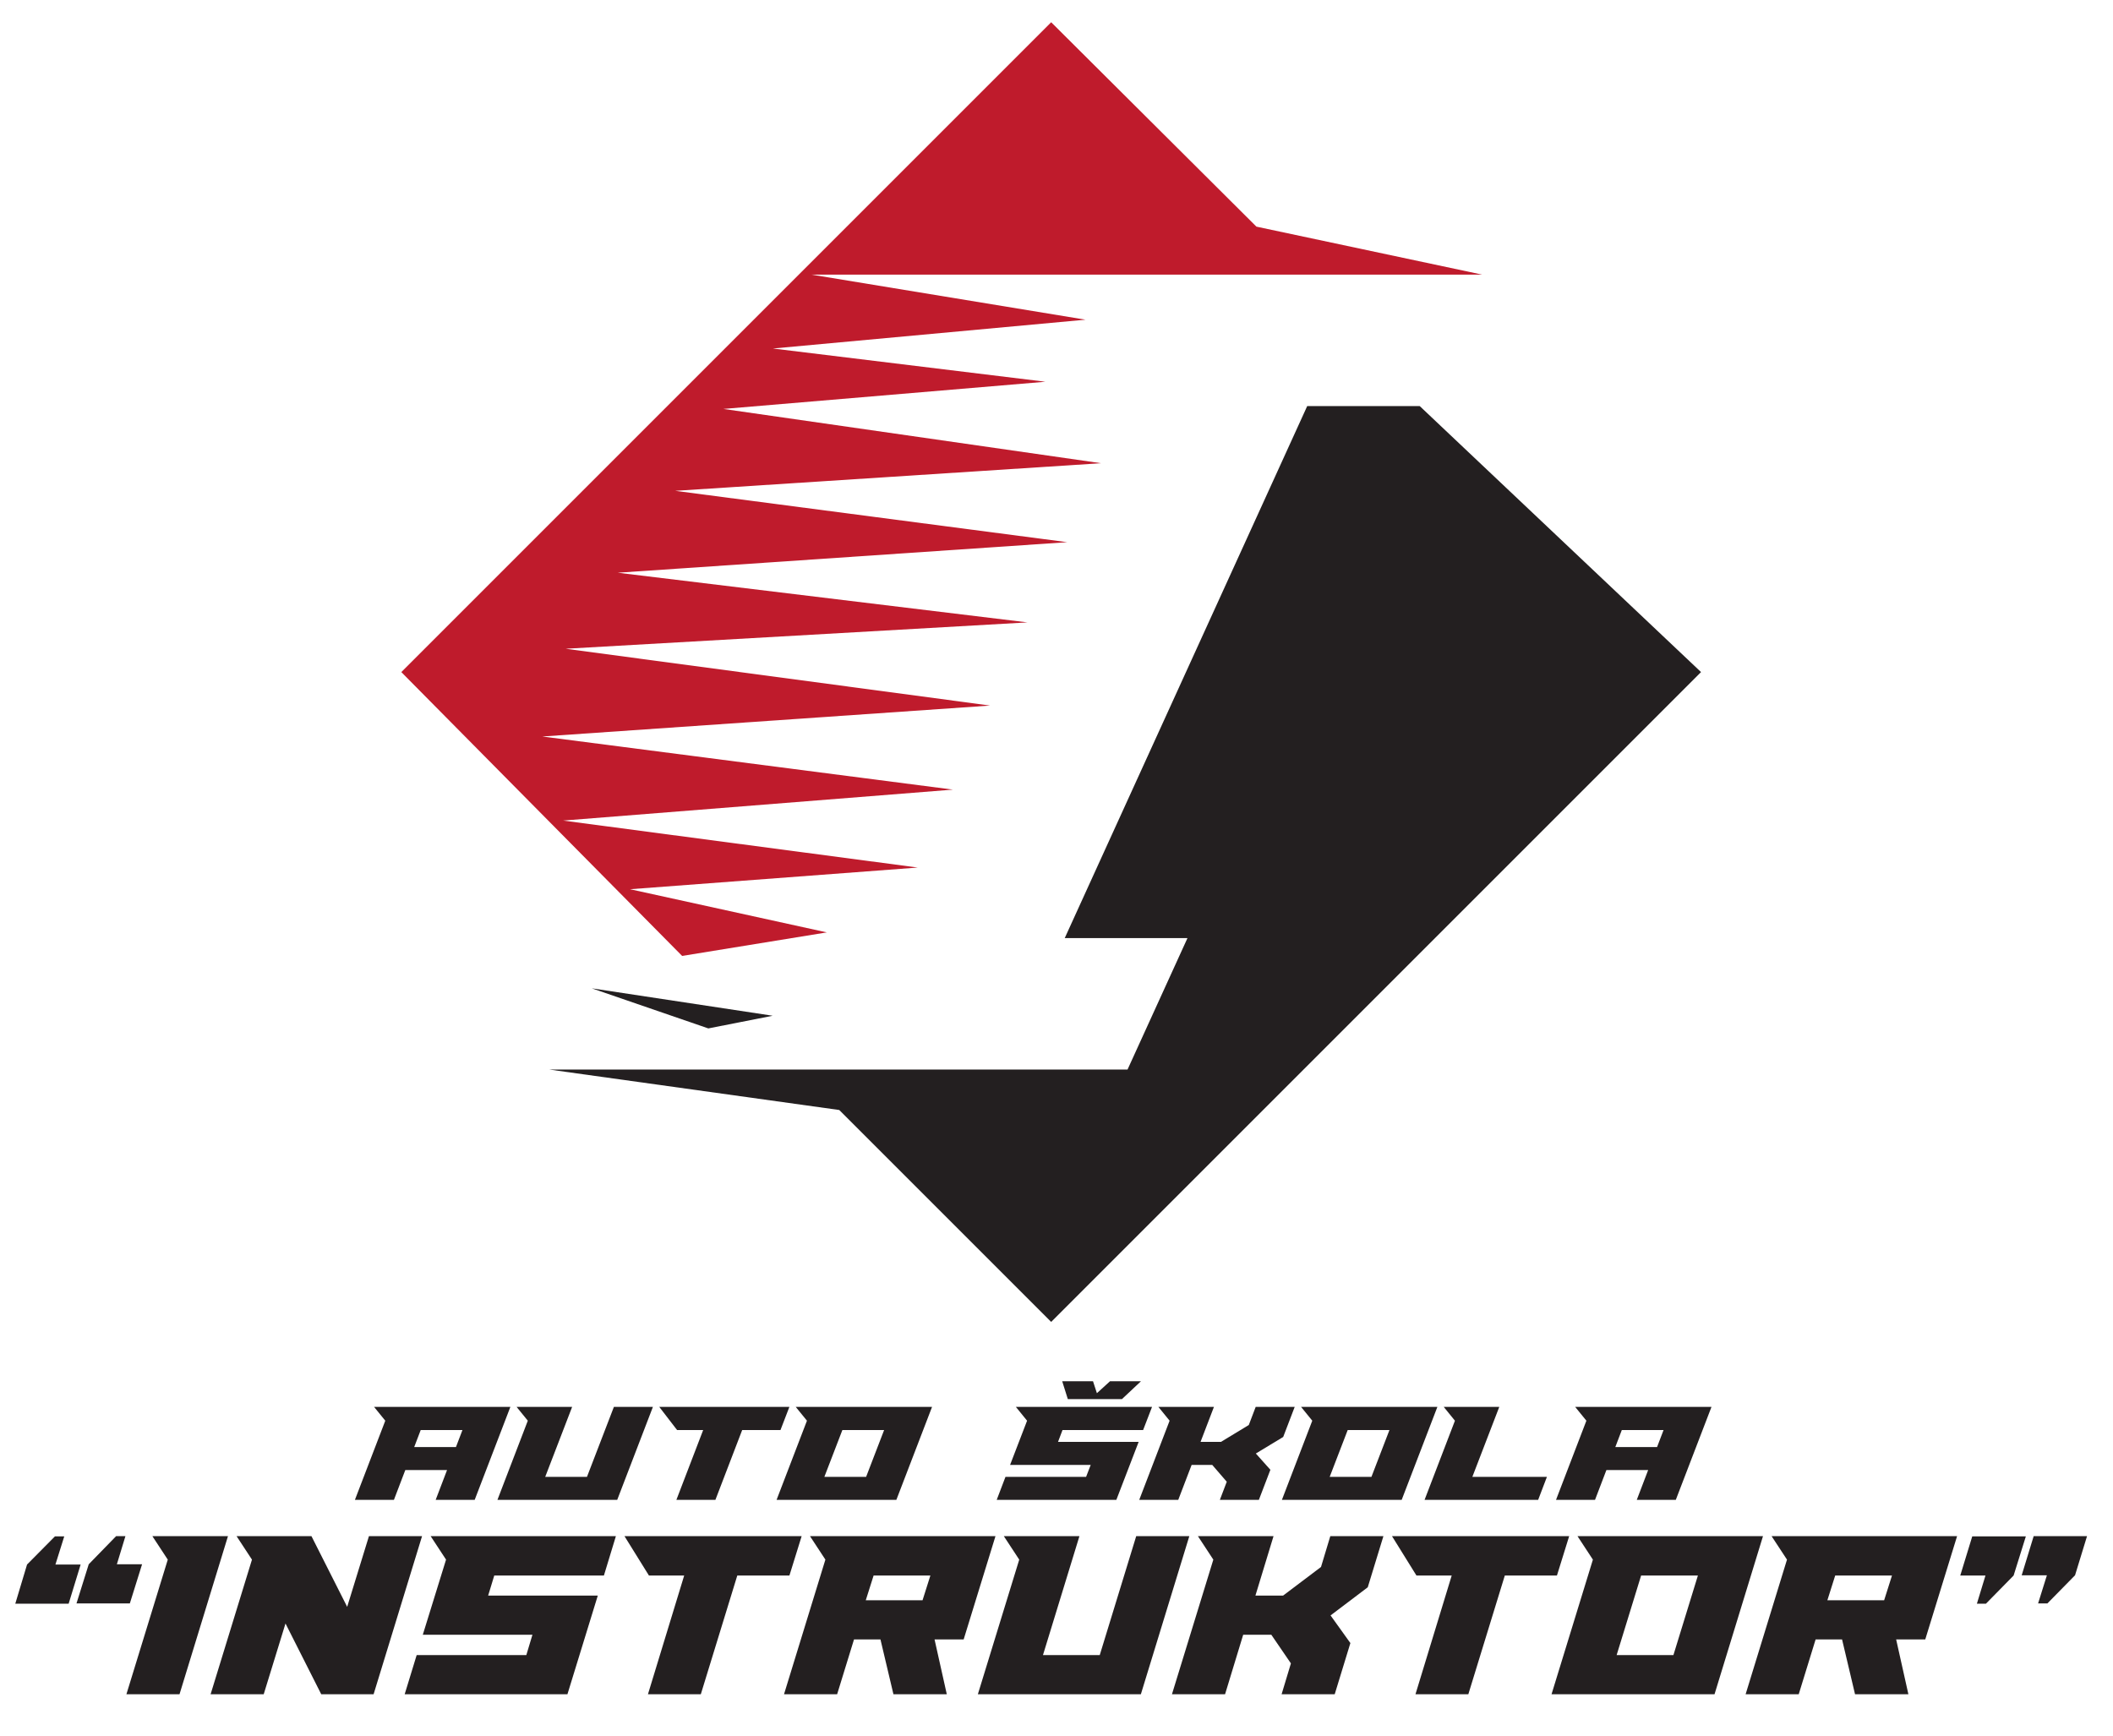 <svg width="314" height="258" viewBox="0 0 314 258" fill="none" xmlns="http://www.w3.org/2000/svg">
<path d="M114.785 150.941L87.943 146.873L105.261 152.83L114.778 150.956L114.785 150.941Z" fill="#231F20"/>
<path d="M210.973 60.344H194.258L158.224 139.406H176.463L167.557 158.942H114.342H111.137H81.616L124.716 164.954L156.208 196.446L252.78 99.875L210.973 60.344Z" fill="#231F20"/>
<path d="M93.626 132.145L136.38 128.924L83.684 121.943L141.613 117.343L80.587 109.448L147.125 104.852L84.064 96.41L152.688 92.493L91.797 85.11L158.592 80.572L100.34 72.941L163.624 68.837L107.502 60.771L155.351 56.729L114.857 51.791L161.314 47.508L120.572 40.809H164.979H220.241L186.708 33.68L156.209 3.306L59.637 99.876L101.368 142.058L122.868 138.561L93.626 132.145Z" fill="#BF1B2C"/>
<path d="M61.554 215.041H67.758L68.721 212.517H62.517L61.554 215.041ZM70.539 222.892H64.742L66.432 218.464H60.228L58.538 222.892H52.74L57.254 211.126L55.585 209.072H75.845L70.539 222.892Z" fill="#231F20"/>
<path d="M76.766 209.072H85.023L81.023 219.47H87.227L91.228 209.072H97.026L91.72 222.893H73.92L78.434 211.126L76.766 209.072Z" fill="#231F20"/>
<path d="M97.967 209.072H117.307L115.981 212.517H110.29L106.311 222.893H100.513L104.493 212.517H100.62L97.967 209.072Z" fill="#231F20"/>
<path d="M125.179 212.517L122.505 219.47H128.709L131.383 212.517H125.179ZM119.916 211.126L118.247 209.072H138.508L133.202 222.892H115.402L119.916 211.126Z" fill="#231F20"/>
<path d="M162.426 205.264L163.004 207.04L164.951 205.264H169.551L166.727 207.917H158.682L157.848 205.264H162.426ZM169.209 214.271L165.892 222.893H148.114L149.419 219.47H161.399L162.084 217.694H150.103L152.628 211.126L150.959 209.072H171.198L169.871 212.517H157.891L157.228 214.271H169.209Z" fill="#231F20"/>
<path d="M172.139 209.072H180.397L178.408 214.271H181.446L185.575 211.768L186.602 209.072H192.399L190.688 213.544L186.623 216.004L188.784 218.421L187.072 222.893H181.275L182.302 220.197L180.141 217.694H177.081L175.092 222.893H169.294L173.808 211.126L172.139 209.072Z" fill="#231F20"/>
<path d="M200.272 212.517L197.598 219.47H203.802L206.476 212.517H200.272ZM195.009 211.126L193.341 209.072H213.601L208.295 222.892H190.495L195.009 211.126Z" fill="#231F20"/>
<path d="M218.798 219.47H229.88L228.575 222.893H211.695L216.209 211.126L214.541 209.072H222.799L218.798 219.47Z" fill="#231F20"/>
<path d="M240.043 215.041H246.247L247.21 212.517H241.006L240.043 215.041ZM249.029 222.892H243.231L244.921 218.464H238.716L237.026 222.892H231.229L235.743 211.126L234.074 209.072H254.334L249.029 222.892Z" fill="#231F20"/>
<path d="M19.295 238.282H11.366L13.185 232.462L17.258 228.28H18.64L17.367 232.462H21.113L19.295 238.282ZM10.202 238.318H2.273L4.02 232.499L8.165 228.316H9.548L8.238 232.499H11.984L10.202 238.318Z" fill="#231F20"/>
<path d="M24.932 231.772L22.641 228.28H33.879L26.678 251.775H18.786L24.932 231.772Z" fill="#231F20"/>
<path d="M37.443 231.772L35.152 228.28H46.281L51.591 238.79L54.828 228.28H62.72L55.519 251.775H47.736L42.426 241.263L39.189 251.775H31.297L37.443 231.772Z" fill="#231F20"/>
<path d="M84.324 251.774H60.138L61.92 245.955H78.214L79.123 242.937H62.829L66.285 231.771L63.993 228.28H91.525L89.743 234.135H73.449L72.54 237.117H88.834L84.324 251.774Z" fill="#231F20"/>
<path d="M96.435 234.135L92.798 228.28H119.129L117.311 234.135H109.564L104.145 251.774H96.289L101.672 234.135H96.435Z" fill="#231F20"/>
<path d="M129.821 234.135L128.657 237.808H137.095L138.258 234.135H129.821ZM147.933 228.28L143.205 243.627H138.877L140.696 251.774H132.767L130.839 243.627H126.911L124.402 251.774H116.509L122.656 231.771L120.365 228.28H147.933Z" fill="#231F20"/>
<path d="M151.462 231.772L149.171 228.28H160.409L154.99 245.955H163.427L168.847 228.28H176.739L169.538 251.775H145.315L151.462 231.772Z" fill="#231F20"/>
<path d="M180.305 231.772L178.013 228.28H189.252L186.56 237.118H190.67L196.307 232.863L197.689 228.28H205.581L203.254 235.881L197.726 240.063L200.672 244.173L198.344 251.775H190.452L191.834 247.192L188.924 242.937H184.742L182.05 251.775H174.158L180.305 231.772Z" fill="#231F20"/>
<path d="M210.491 234.135L206.854 228.28H233.186L231.367 234.135H223.621L218.201 251.774H210.346L215.729 234.135H210.491Z" fill="#231F20"/>
<path d="M240.239 245.955H248.677L252.314 234.136H243.876L240.239 245.955ZM234.42 228.28H261.988L254.787 251.775H230.565L236.711 231.772L234.42 228.28Z" fill="#231F20"/>
<path d="M272.718 234.135L271.555 237.808H279.992L281.156 234.135H272.718ZM290.831 228.28L286.102 243.627H281.774L283.593 251.774H275.665L273.737 243.627H269.809L267.299 251.774H259.407L265.553 231.771L263.262 228.28H290.831Z" fill="#231F20"/>
<path d="M302.213 228.28H310.142L308.36 234.099L304.25 238.281H302.868L304.177 234.099H300.431L302.213 228.28ZM293.084 228.316H301.05L299.231 234.135L295.121 238.318H293.775L295.048 234.135H291.302L293.084 228.316Z" fill="#231F20"/>
</svg>
